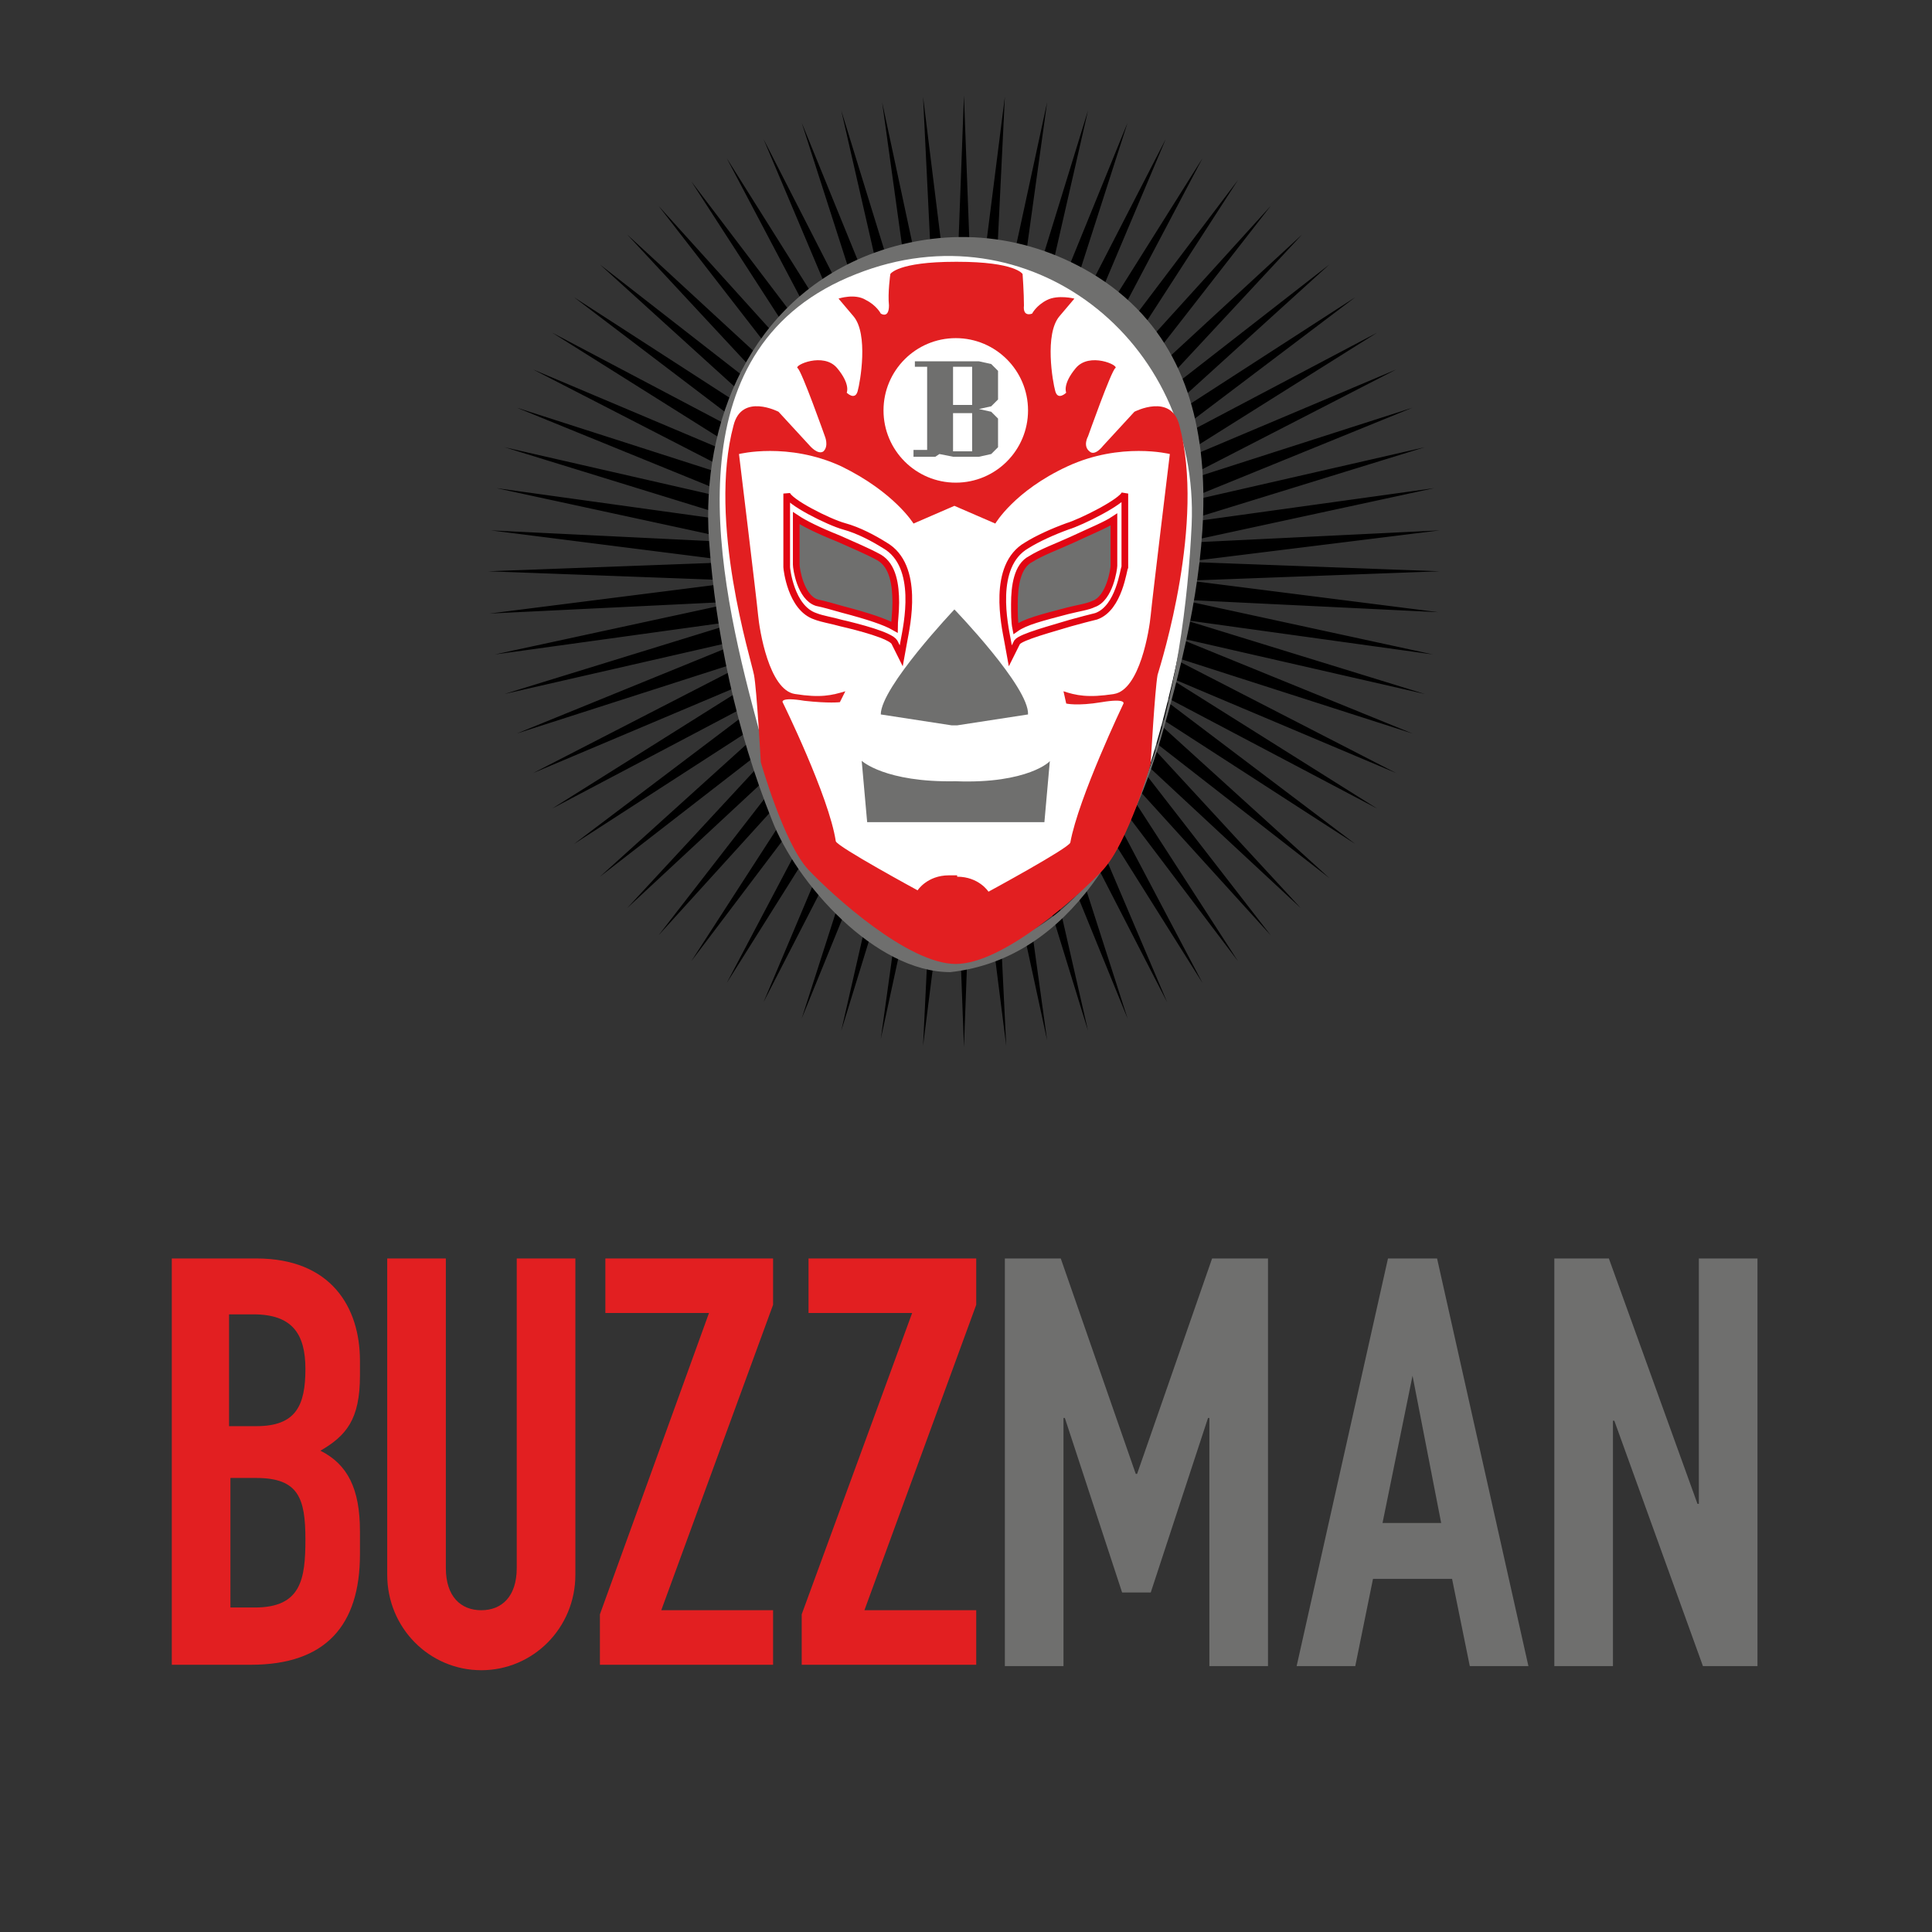 <svg xmlns="http://www.w3.org/2000/svg" xmlns:xlink="http://www.w3.org/1999/xlink" x="0" y="0" version="1.1" viewBox="0 0 141.7 141.7" xml:space="preserve" style="enable-background:new 0 0 141.7 141.7"><rect x="0" y="0" width="141.7" height="141.7" fill="#333333" stroke="none"/><style type="text/css">.stbuzz1{fill:#fff}.stbuzz2{fill:#6f6f6e}.stbuzz3{fill:#e21f21}.stbuzz4,.stbuzz5{fill:#fff;stroke:#1d1d1b;stroke-width:.269}.stbuzz5{stroke:#e20613;stroke-width:.49}</style><title>Buzzman</title><desc>Un logo de Buzzman en SVG</desc><g><radialGradient id="SVGID_1_" cx="70.738" cy="41.871" r="34.938" gradientUnits="userSpaceOnUse"><stop offset="0" style="stop-color:#e20613"/><stop offset="1" style="stop-color:#fdece4"/></radialGradient><path d="M69.4,41.9l1.3-34.9L72,41.9H69.4z M72,41.8L67.7,7.1L69.4,42L72,41.8z M72,41.6L64.7,7.5l4.8,34.6L72,41.6z M72,41.5L61.7,8.1l7.8,34.1L72,41.5z M72,41.4L58.8,9l10.7,33.3L72,41.4z M71.9,41.3L56,10.2l13.6,32.2L71.9,41.3z M71.9,41.2 L53.3,11.6l16.3,30.9L71.9,41.2z M71.8,41.1L50.7,13.3l19,29.4L71.8,41.1z M71.7,41L48.3,15.1l21.4,27.6L71.7,41z M71.7,40.9 L46,17.2l23.8,25.6L71.7,40.9z M71.6,40.9L44,19.4l25.9,23.5L71.6,40.9z M71.5,40.8l-29.4-19L70,43L71.5,40.8z M71.4,40.7 L40.5,24.4L70.1,43L71.4,40.7z M71.3,40.7L39.1,27.1l31.1,16L71.3,40.7z M71.2,40.6L37.9,29.9l32.4,13.2L71.2,40.6z M71.1,40.6 L37,32.8l33.4,10.3L71.1,40.6z M71,40.6l-34.6-4.8l34.2,7.4L71,40.6z M70.9,40.6l-34.9-1.7l34.7,4.4L70.9,40.6z M70.7,40.6 l-34.9,1.3l34.9,1.3V40.6z M70.6,40.6l-34.7,4.4l34.9-1.7L70.6,40.6z M70.5,40.6l-34.2,7.4L71,43.2L70.5,40.6z M70.4,40.6L37,50.9 l34.1-7.8L70.4,40.6z M70.3,40.6L37.9,53.8l33.3-10.7L70.3,40.6z M70.2,40.7l-31.1,16l32.2-13.6L70.2,40.7z M70.1,40.7L40.5,59.3 L71.4,43L70.1,40.7z M70,40.8L42.1,61.9l29.4-19L70,40.8z M69.9,40.9L44,64.3l27.6-21.4L69.9,40.9z M69.8,40.9L46,66.6l25.6-23.8 L69.8,40.9z M69.7,41L48.3,68.6l23.5-25.9L69.7,41z M69.7,41.1l-19,29.4l21.1-27.9L69.7,41.1z M69.6,41.2L53.3,72.1l18.6-29.6 L69.6,41.2z M69.6,41.3L56,73.5l16-31.1L69.6,41.3z M69.5,41.4L58.8,74.7L72,42.3L69.5,41.4z M69.5,41.5l-7.8,34.1L72,42.2 L69.5,41.5z M69.4,41.6l-4.8,34.6L72,42.1L69.4,41.6z M69.4,41.8l-1.7,34.9L72.1,42L69.4,41.8z M69.4,41.9l1.3,34.9l1.3-34.9H69.4z M69.4,42l4.4,34.7l-1.7-34.9L69.4,42z M69.4,42.1l7.4,34.2L72,41.6L69.4,42.1z M69.5,42.2l10.3,33.4L72,41.5L69.5,42.2z M69.5,42.3l13.2,32.4L72,41.4L69.5,42.3z M69.6,42.4l16,31.1L71.9,41.3L69.6,42.4z M69.6,42.5l18.6,29.6L71.9,41.2L69.6,42.5z M69.7,42.6l21.1,27.9l-19-29.4L69.7,42.6z M69.7,42.7l23.5,25.9L71.8,41L69.7,42.7z M69.8,42.8l25.6,23.8L71.7,40.9L69.8,42.8z M69.9,42.9l27.6,21.5L71.6,40.9L69.9,42.9z M70,42.9l29.4,19L71.5,40.8L70,42.9z M70.1,43L101,59.3L71.4,40.7L70.1,43z M70.2,43.1 l32.2,13.6l-31.1-16L70.2,43.1z M70.3,43.1l33.3,10.7L71.2,40.6L70.3,43.1z M70.4,43.1l34.1,7.8L71.1,40.6L70.4,43.1z M70.5,43.2 l34.6,4.8L71,40.6L70.5,43.2z M70.6,43.2l34.9,1.7l-34.7-4.4L70.6,43.2z M70.7,43.2l34.9-1.3l-34.9-1.3V43.2z M70.9,43.2l34.7-4.3 l-34.9,1.7L70.9,43.2z M71,43.2l34.2-7.4l-34.6,4.8L71,43.2z M71.1,43.1l33.4-10.3l-34.1,7.8L71.1,43.1z M71.2,43.1l32.4-13.2 L70.3,40.6L71.2,43.1z M71.3,43.1l31.1-16L70.2,40.7L71.3,43.1z M71.4,43L101,24.4L70.1,40.7L71.4,43z M71.5,42.9l27.9-21.1 L70,40.8L71.5,42.9z M71.6,42.9l25.9-23.5L69.9,40.9L71.6,42.9z M71.7,42.8l23.8-25.6L69.8,40.9L71.7,42.8z M71.7,42.7l21.5-27.6 L69.7,41L71.7,42.7z M71.8,42.6l19-29.4L69.7,41.1L71.8,42.6z M71.9,42.5l16.3-30.9L69.6,41.2L71.9,42.5z M71.9,42.4l13.6-32.2 l-16,31.1L71.9,42.4z M72,42.3L82.7,9L69.5,41.4L72,42.3z M72,42.2l7.8-34.1L69.5,41.5L72,42.2z M72,42.1l4.8-34.6l-7.4,34.2 L72,42.1z M72,42l1.7-34.9l-4.4,34.7L72,42z" class="st0"/><g><path d="M70.1,70.6c3.7,0,9.3-5.4,10.8-6.9c3.2-3.2,8-22.8,6.8-30.3c-2.3-15.5-17.6-15.4-17.6-15.4h0 c0,0-15.3-0.1-17.6,15.4c-1.1,7.5,3.6,27.1,6.8,30.3C60.8,65.2,66.4,70.6,70.1,70.6L70.1,70.6z" class="stbuzz1"/><g><path d="M69.7,71.3c9-1,13.5-10.2,15.6-17.7C88.4,42.8,91.8,27,80,20c-5.1-3-10.9-3.4-16.3-1.3 C55.1,22.1,51.4,30.9,52,39.6c0.5,6.9,2,14,4.6,20.5C58.4,64.8,64.2,71.3,69.7,71.3c0.4,0,0.7-1.4,0.8-1.4 c-3.8,0-8.5-4.1-10.8-6.9c-2.5-3-3.5-7.5-4.5-11.2c-2.9-11-5.7-26.5,7.6-31.7c12.6-5,25.2,4.8,24.6,18.4 C86.9,49.2,84,68.4,70.5,69.9C70.1,70,69.9,71.3,69.7,71.3z" class="stbuzz2"/></g></g><path d="M84.4,56c0,0-1.6,5.7-3.5,7.8c-1.8,1.9-7.3,6.9-10.8,6.9h0c-3.5,0-9-5-10.8-6.9c-1.8-1.9-3.5-7.9-3.5-7.9 s-0.3-5.4-0.5-6.4c-0.2-1.1-3.4-11.2-1.5-18.3c0.6-2.4,3.3-1,3.3-1l2.3,2.5c0,0,0.6,0.7,1,0.4c0.4-0.4,0.1-1.1,0.1-1.1 s-1.7-4.8-2-5c-0.3-0.2,1.9-1.2,2.9,0c1,1.2,0.7,1.8,0.7,1.8s0.6,0.6,0.8-0.1c0.2-0.7,0.8-4.2-0.3-5.5c-1.1-1.3-1.1-1.3-1.1-1.3 s1.2-0.4,2,0.1c0.8,0.4,1.1,1,1.1,1s0.6,0.4,0.6-0.6c-0.1-0.9,0.1-2.3,0.1-2.3s0.5-0.9,4.8-0.9h0.1c4.3,0,4.8,0.9,4.8,0.9 s0.1,1.4,0.1,2.3c-0.1,0.9,0.6,0.6,0.6,0.6s0.3-0.6,1.1-1c0.8-0.4,2-0.1,2-0.1s0,0-1.1,1.3c-1.1,1.3-0.5,4.8-0.3,5.5 c0.2,0.7,0.8,0.1,0.8,0.1s-0.3-0.6,0.7-1.8c1-1.2,3.2-0.2,2.9,0c-0.3,0.2-2,5-2,5s-0.4,0.7,0.1,1.1c0.4,0.4,1-0.4,1-0.4l2.3-2.5 c0,0,2.7-1.4,3.3,1c1.9,7.1-1.3,17.3-1.6,18.3c-0.2,1.1-0.5,6.4-0.5,6.4L84.4,56z" class="stbuzz3"/><path d="M70.2,64.3c1.6,0,2.3,1.1,2.3,1.1s5.9-3.2,6-3.6c0.6-3.3,3.9-10.2,3.9-10.2s0.2-0.4-1.6-0.1 c-1.8,0.3-2.6,0.1-2.6,0.1L78,50.7c0.9,0.3,1.8,0.5,3.7,0.2c1.9-0.3,2.6-4.7,2.7-5.8c0.1-1.1,1.4-11.8,1.4-11.8s-3.6-0.9-7.5,0.9 c-3.9,1.8-5.3,4.2-5.3,4.2l-3-1.3L67,38.4c0,0-1.4-2.3-5.3-4.2c-3.9-1.8-7.5-0.9-7.5-0.9s1.3,10.7,1.4,11.8 c0.1,1.1,0.8,5.5,2.7,5.8c1.9,0.3,2.7,0.1,3.7-0.2l-0.4,0.8c0,0-0.8,0.1-2.6-0.1c-1.8-0.3-1.6,0.1-1.6,0.1s3.4,6.9,3.9,10.2 c0.1,0.4,6,3.6,6,3.6s0.7-1.1,2.3-1.1H70.2z" class="stbuzz1"/><path d="M70.2,53.2l5.2-0.8c0.1-2-5.4-7.7-5.4-7.7h0c0,0-5.4,5.7-5.4,7.7l5.2,0.8H70.2z" class="stbuzz2"/><path d="M70.1,57.3c-5.2,0.1-6.9-1.5-6.9-1.5l0.4,4.5h13l0.4-4.5C77.1,55.8,75.4,57.5,70.1,57.3" class="stbuzz2"/><path d="M58.2,37.3c0,0,5.1,2.5,5.9,2.9c0.8,0.4,2.1,1.4,2.1,3.3c0,1.9-0.5,3.4-0.5,3.4l-4.2-1.4c0,0-3.4-0.8-3.5-3.1 C58,40,58.1,37.3,58.2,37.3" class="stbuzz4"/><path d="M81.8,37.3c0,0-5.1,2.5-5.9,2.9c-0.8,0.4-2.1,1.4-2.1,3.3c0,1.9,0.5,3.4,0.5,3.4l4.2-1.4c0,0,3.4-0.8,3.5-3.1 C82,40,81.9,37.3,81.8,37.3" class="stbuzz4"/><circle cx="70.1" cy="30.1" r="5.3" class="stbuzz1"/><g><path d="M67.1,26.5h4.7l0.9,0.2l0.5,0.5v2.1l-0.5,0.5L71.8,30l0.9,0.2l0.5,0.5v2.1l-0.5,0.5l-0.9,0.2h-1.9l-1-0.2 l-0.3,0.2h-1.6v-0.5H68v-6.1h-0.9V26.5z M71.3,26.9h-1.4v2.8h1.4V26.9z M69.9,33.1h1.4v-2.8h-1.4V33.1z" class="stbuzz2"/></g><path d="M58.4,37c0,0-0.5,6.4,1.1,7.2c1.6,0.8,6.5,2.2,6.5,2.2v-5.1C66,41.2,58.8,39,58.4,37z" class="stbuzz2"/><path d="M81.7,37c0,0,0.5,6.4-1.1,7.2c-1.6,0.8-6.5,2.2-6.5,2.2v-5.1C74.1,41.2,81.3,39,81.7,37z" class="stbuzz2"/><path d="M57.7,36.2l0,5.4l0,0c0,0.1,0.3,3,2.1,3.6c0.5,0.2,1.2,0.3,1.9,0.5c1.3,0.3,3.6,0.9,3.9,1.4l0,0l0.5,1l0.2-1.1 c0.2-1.1,1.2-5.5-1.4-7c-0.8-0.5-1.9-1.1-3-1.4C60.8,38.3,57.8,36.8,57.7,36.2z M58.4,38c0.6,0.4,1.6,0.9,3.1,1.5 c1.1,0.5,2.1,0.9,3,1.4c1,0.6,1.2,2,1.2,3.3c0,0.7-0.1,1.4-0.1,1.8c-0.7-0.4-1.9-0.8-3.8-1.3c-0.7-0.2-1.4-0.4-1.9-0.5 c-1.2-0.4-1.5-2.5-1.5-2.8C58.4,41.5,58.4,39.2,58.4,38z" class="stbuzz5"/><path d="M78.3,38.6c-1.1,0.4-2.2,0.9-3,1.4c-2.6,1.5-1.6,5.9-1.4,7l0.2,1.1l0.5-1l0,0c0.3-0.4,2.6-1,3.9-1.4 c0.7-0.2,1.5-0.4,1.9-0.5c1.7-0.6,2-3.5,2.1-3.6l0,0l0-5.4C82.3,36.8,79.3,38.3,78.3,38.6z M81.7,41.5c0,0.2-0.3,2.4-1.5,2.8 c-0.4,0.2-1.1,0.3-1.9,0.5c-1.9,0.5-3.1,0.8-3.8,1.3c-0.1-0.5-0.1-1.1-0.1-1.8c0-1.3,0.2-2.8,1.2-3.3c0.8-0.5,1.9-0.9,3-1.4 c1.5-0.7,2.5-1.1,3.1-1.5C81.7,39.2,81.7,41.5,81.7,41.5z" class="stbuzz5"/></g><g><g><path d="M12.6,92.3h6.2c5.5,0,7.6,3.6,7.6,7.5v1.1c0,3.2-1,4.4-2.9,5.5c2,1,2.9,2.8,2.9,5.9v1.7c0,5.2-2.5,8.1-8,8.1 h-5.8V92.3z M16.9,104.6h1.9c2.9,0,3.6-1.5,3.6-4.2c0-2.6-1-4-3.8-4h-1.8V104.6z M16.9,117.9h1.8c3.4,0,3.7-2.1,3.7-5 c0-3-0.5-4.5-3.6-4.5h-1.9V117.9z" class="stbuzz3"/><path d="M42.2,115.5c0,3.9-3.1,7-6.9,7c-3.8,0-6.9-3.1-6.9-7V92.3h4.3V115c0,2.1,1.1,3.1,2.6,3.1c1.5,0,2.6-1,2.6-3.1 V92.3h4.3V115.5z" class="stbuzz3"/><path d="M44,118.4L52,96.3h-7.6v-4h12.3v3.4l-8.2,22.4h8.2v4H44V118.4z" class="stbuzz3"/><path d="M58.8,118.4l8.1-22.1h-7.6v-4h12.3v3.4l-8.2,22.4h8.2v4H58.8V118.4z" class="stbuzz3"/></g><g><path d="M73.7,92.3h4.1l5.5,15.8h0.1l5.5-15.8H93v29.9h-4.3V104h-0.1l-4.2,12.8h-2.1L78.1,104H78v18.2h-4.3V92.3z" class="stbuzz2"/><path d="M101.8,92.3h3.6l6.7,29.9h-4.3l-1.3-6.4h-5.8l-1.3,6.4h-4.3L101.8,92.3z M103.6,100.9L103.6,100.9l-2.2,10.8 h4.3L103.6,100.9z" class="stbuzz2"/><path d="M113.9,92.3h4.1l6.5,18h0.1v-18h4.3v29.9h-4l-6.5-18h-0.1v18h-4.3V92.3z" class="stbuzz2"/></g></g></svg>